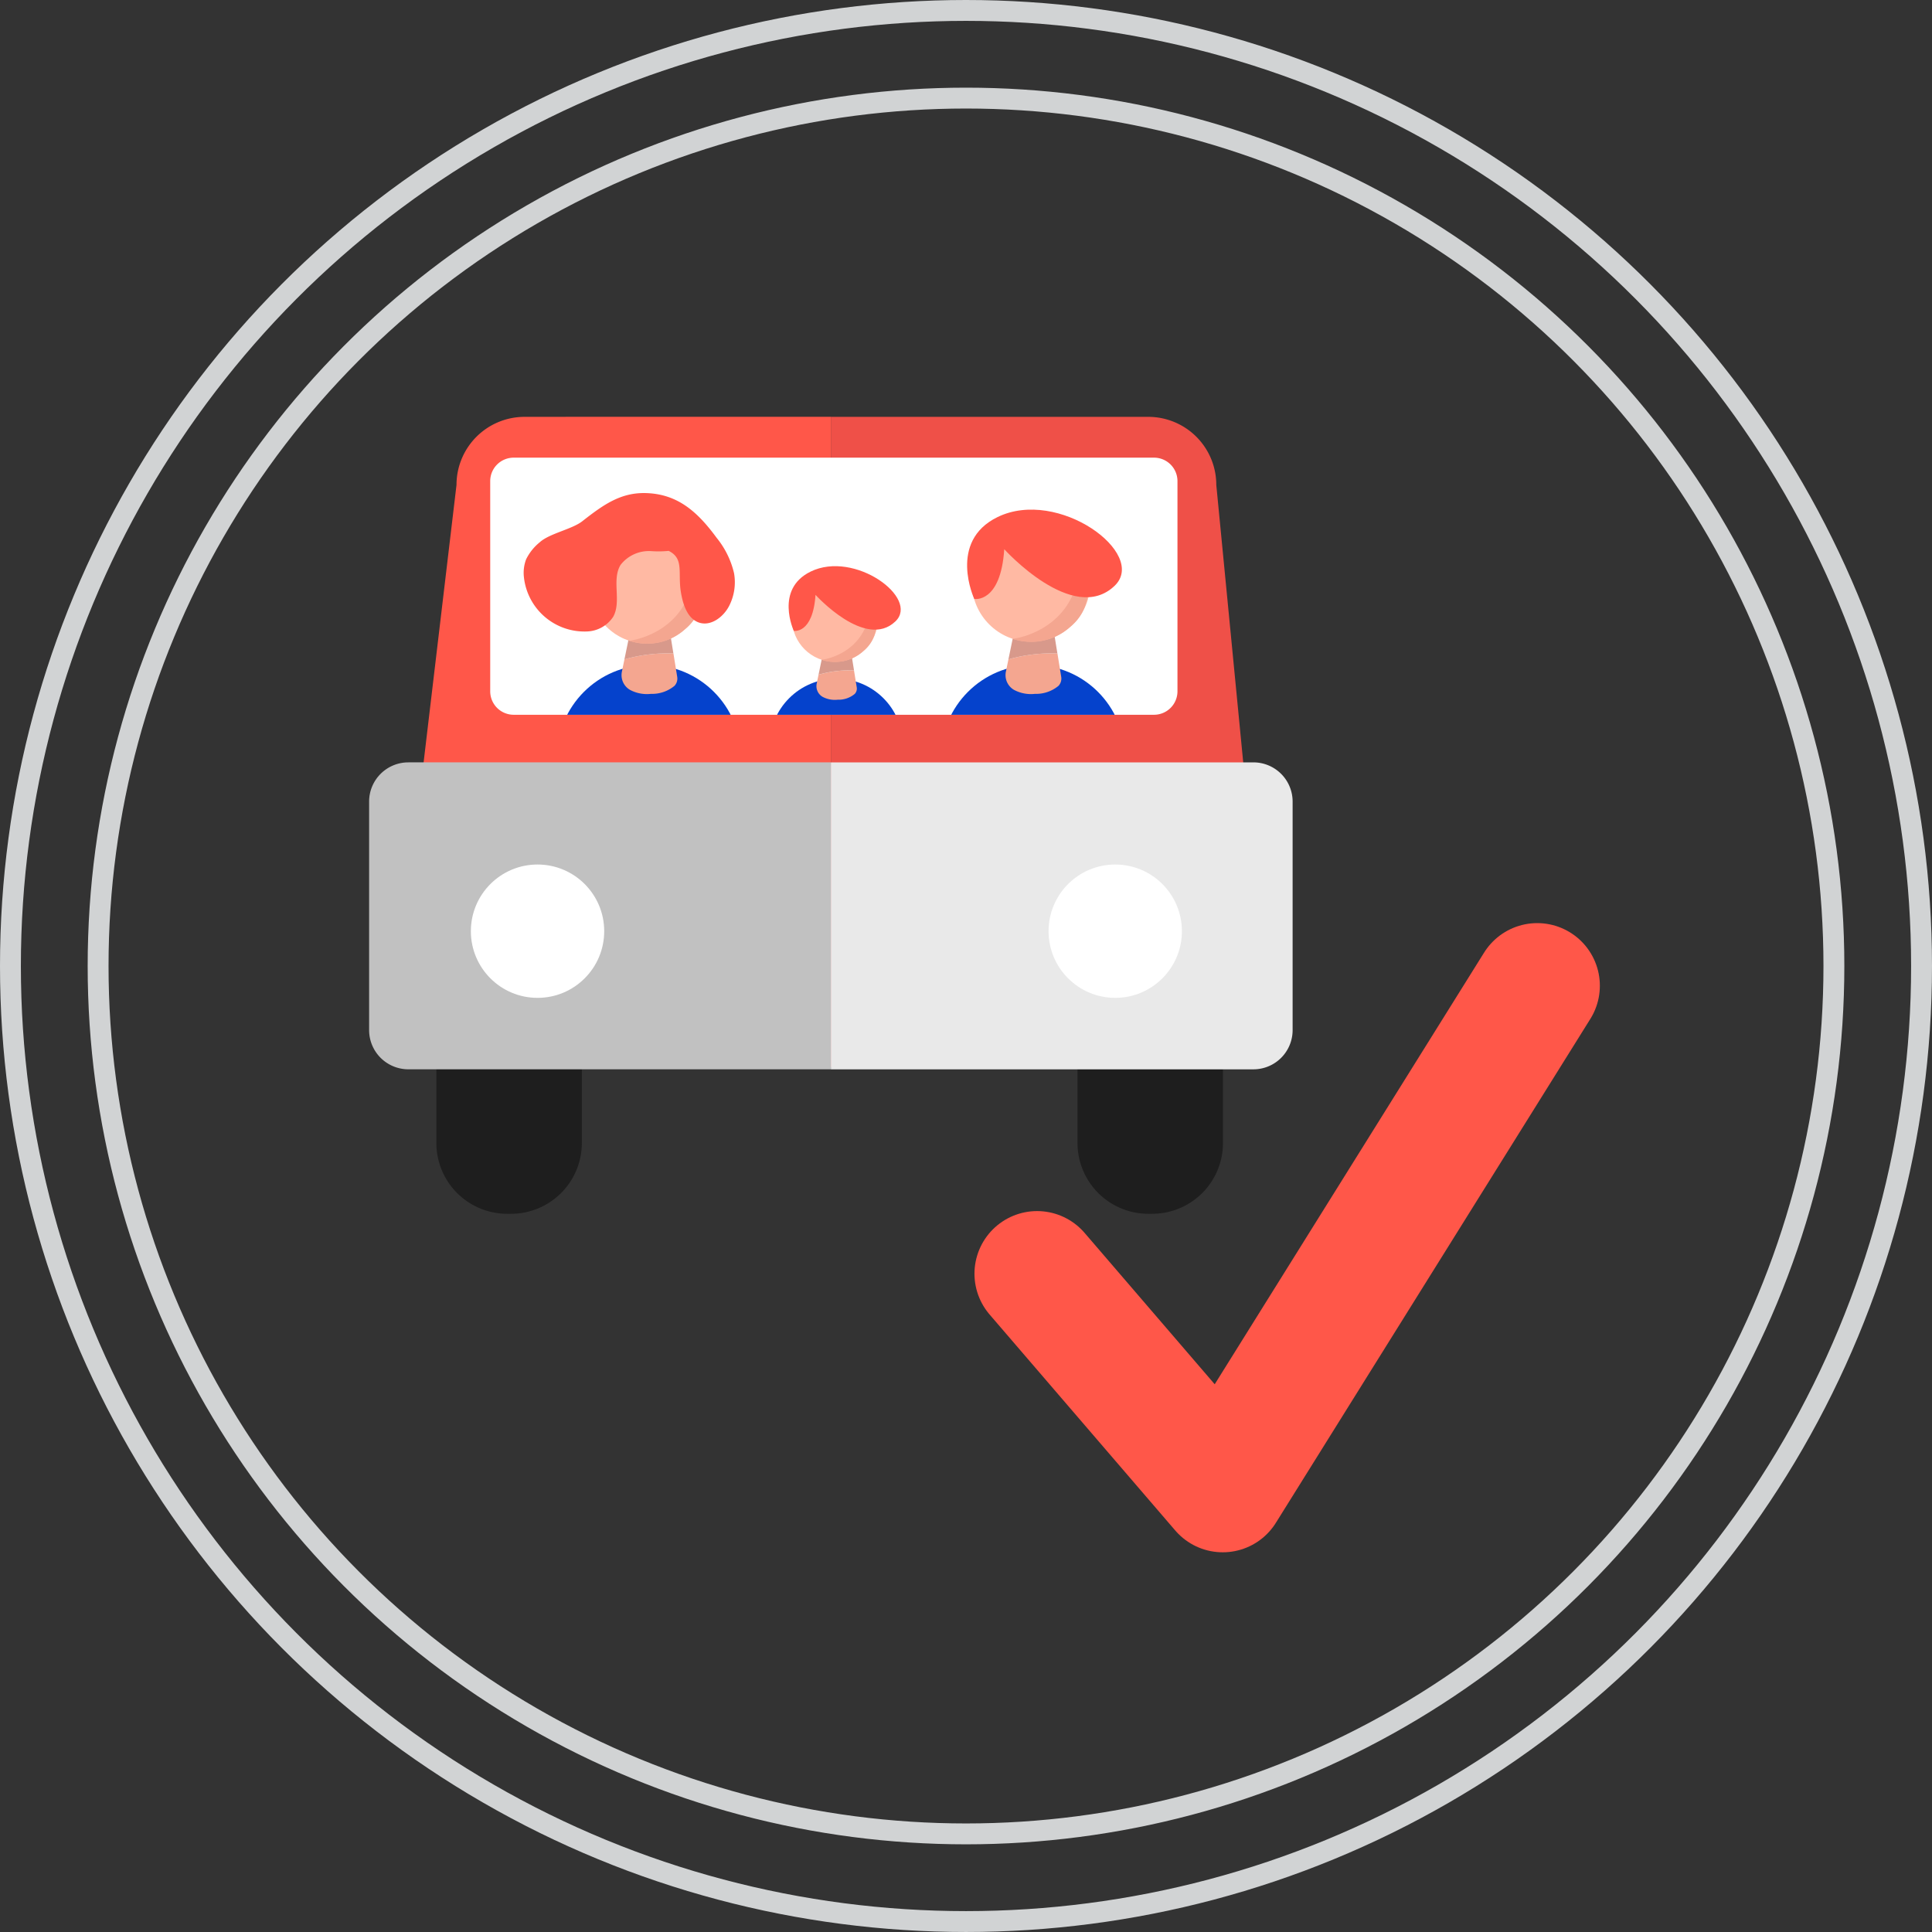 <svg xmlns="http://www.w3.org/2000/svg" xmlns:xlink="http://www.w3.org/1999/xlink" width="185.111" height="185.111" viewBox="0 0 185.111 185.111">
  <rect x="0" y="0" width="185.111" height="185.111" fill="#333333" stroke="none"/>
  <defs>
    <clipPath id="clip-path">
      <rect id="Retângulo_402" data-name="Retângulo 402" width="24.634" height="24.634"/>
    </clipPath>
    <clipPath id="clip-path-2">
      <rect id="Retângulo_403" data-name="Retângulo 403" width="17.846" height="17.846"/>
    </clipPath>
  </defs>
  <g id="Grupo_982" data-name="Grupo 982" transform="translate(-1251.538 -2169.092)">
    <g id="Elipse_44_3_" transform="translate(1260.098 2177.651)">
      <circle id="Elipse_77" data-name="Elipse 77" cx="83.996" cy="83.996" r="83.996" transform="translate(0 0)" fill="none"/>
      <circle id="Elipse_78" data-name="Elipse 78" cx="83.156" cy="83.156" r="83.156" transform="translate(0.84 0.84)" fill="none" stroke="#d1d3d4" stroke-width="2"/>
    </g>
    <g id="Elipse_45_3_" transform="translate(1251.695 2169.249)">
      <circle id="Elipse_79" data-name="Elipse 79" cx="92.398" cy="92.398" r="92.398" fill="none"/>
      <circle id="Elipse_80" data-name="Elipse 80" cx="91.555" cy="91.555" r="91.555" transform="translate(0.843 0.843)" fill="none" stroke="#d1d3d4" stroke-width="2"/>
    </g>
    <g id="Grupo_964" data-name="Grupo 964" transform="translate(484 846.669)">
      <g id="Grupo_965" data-name="Grupo 965" transform="translate(802.904 1313.169)">
        <g id="Grupo_748" data-name="Grupo 748" transform="translate(2.534 49.191)">
          <g id="Grupo_690" data-name="Grupo 690">
            <g id="Grupo_688" data-name="Grupo 688">
              <path id="Caminho_2190" data-name="Caminho 2190" d="M182.36,1588.113a6.521,6.521,0,0,0-6.521,6.521L170,1643.879c0,3.6,8.758,6.521,12.36,6.521h29.351v-62.29H182.36Z" transform="translate(-170 -1588.11)" fill="#ff5749"/>
            </g>
            <g id="Grupo_689" data-name="Grupo 689" transform="translate(41.709 0.003)">
              <path id="Caminho_2191" data-name="Caminho 2191" d="M340.991,1588.12H310.58v62.29h30.408c3.6,0,11.3-2.919,11.3-6.521l-4.78-49.245A6.517,6.517,0,0,0,340.991,1588.12Z" transform="translate(-310.58 -1588.12)" fill="#ef5048"/>
            </g>
          </g>
          <g id="Grupo_691" data-name="Grupo 691" transform="translate(9.07 3.913)">
            <path id="Caminho_2192" data-name="Caminho 2192" d="M264.168,1625.934h-61.35a2.248,2.248,0,0,1-2.249-2.249v-20.136a2.247,2.247,0,0,1,2.249-2.249h61.35a2.247,2.247,0,0,1,2.249,2.249v20.136A2.249,2.249,0,0,1,264.168,1625.934Z" transform="translate(-200.57 -1601.3)" fill="#fff"/>
          </g>
          <g id="Grupo_710" data-name="Grupo 710" transform="translate(48.037 3.913)">
            <g id="Grupo_709" data-name="Grupo 709">
              <g id="Grupo_707" data-name="Grupo 707">
                <g id="Grupo_706" data-name="Grupo 706" clip-path="url(#clip-path)">
                  <g id="Grupo_693" data-name="Grupo 693" transform="translate(4.225 19.86)">
                    <circle id="Elipse_57" data-name="Elipse 57" cx="8.809" cy="8.809" r="8.809" fill="#0542cc"/>
                  </g>
                  <g id="Grupo_696" data-name="Grupo 696" transform="translate(10.408 16.362)">
                    <g id="Grupo_694" data-name="Grupo 694" transform="translate(0 2.394)">
                      <path id="Caminho_2193" data-name="Caminho 2193" d="M367.267,1665.092l-.24,1.166a1.632,1.632,0,0,0,.763,1.747,3.441,3.441,0,0,0,2.02.389,3.36,3.36,0,0,0,2.255-.769,1.017,1.017,0,0,0,.258-.875l-.359-2.225A15,15,0,0,0,367.267,1665.092Z" transform="translate(-366.992 -1664.519)" fill="#f4a690"/>
                    </g>
                    <g id="Grupo_695" data-name="Grupo 695" transform="translate(0.275)">
                      <path id="Caminho_2194" data-name="Caminho 2194" d="M371.756,1656.45l-3.267.211-.57,2.756a14.987,14.987,0,0,1,4.694-.567l-.38-2.347Z" transform="translate(-367.92 -1656.45)" fill="#d8998b"/>
                    </g>
                  </g>
                  <g id="Grupo_698" data-name="Grupo 698" transform="translate(39.937 -5.661)">
                    <g id="Grupo_697" data-name="Grupo 697">
                      <path id="Caminho_2195" data-name="Caminho 2195" d="M470.41,1592.106c2.771-1.16,3.507-2.57,4.937-6.913a3.427,3.427,0,0,0-.178-2.973c-2.317,7.263-3.519,8.381-8.649,10.218A6.151,6.151,0,0,0,470.41,1592.106Z" transform="translate(-466.52 -1582.22)" fill="#f4a690"/>
                    </g>
                  </g>
                  <g id="Grupo_701" data-name="Grupo 701" transform="translate(1089.575 -475.089)">
                    <g id="Grupo_699" data-name="Grupo 699" transform="translate(0 0)">
                      <circle id="Elipse_58" data-name="Elipse 58" cx="23.545" cy="23.545" r="23.545" fill="#ffb9a3"/>
                    </g>
                    <g id="Grupo_700" data-name="Grupo 700" transform="translate(16.253 8.797)">
                      <path id="Caminho_2196" data-name="Caminho 2196" d="M4059.13,66.79s29.345-3.163,26.637-37.14c0,0,9.966,21.43-3.857,32.4A22.9,22.9,0,0,1,4059.13,66.79Z" transform="translate(-4059.13 -29.65)" fill="#f4a690"/>
                    </g>
                  </g>
                  <g id="Grupo_704" data-name="Grupo 704" transform="translate(7.177 6.278)">
                    <g id="Grupo_702" data-name="Grupo 702">
                      <circle id="Elipse_59" data-name="Elipse 59" cx="5.679" cy="5.679" r="5.679" fill="#ffb9a3"/>
                    </g>
                    <g id="Grupo_703" data-name="Grupo 703" transform="translate(3.919 2.121)">
                      <path id="Caminho_2197" data-name="Caminho 2197" d="M369.31,1638.57s7.079-.763,6.426-8.96c0,0,2.4,5.171-.932,7.818A5.521,5.521,0,0,1,369.31,1638.57Z" transform="translate(-369.31 -1629.61)" fill="#f4a690"/>
                    </g>
                  </g>
                  <g id="Grupo_705" data-name="Grupo 705" transform="translate(6.725 4.979)">
                    <path id="Caminho_2198" data-name="Caminho 2198" d="M358.134,1621.873s6.6,7.317,10.574,3.507c3.213-3.083-5.4-9.42-11.215-6.586-4.8,2.338-2.231,7.847-2.231,7.847S357.79,1627.089,358.134,1621.873Z" transform="translate(-354.575 -1618.082)" fill="#ff5749"/>
                  </g>
                </g>
              </g>
            </g>
          </g>
          <g id="Grupo_729" data-name="Grupo 729" transform="translate(32.787 10.702)">
            <g id="Grupo_728" data-name="Grupo 728">
              <g id="Grupo_726" data-name="Grupo 726">
                <g id="Grupo_725" data-name="Grupo 725" clip-path="url(#clip-path-2)">
                  <g id="Grupo_712" data-name="Grupo 712" transform="translate(3.059 14.386)">
                    <circle id="Elipse_60" data-name="Elipse 60" cx="6.382" cy="6.382" r="6.382" fill="#0542cc"/>
                  </g>
                  <g id="Grupo_715" data-name="Grupo 715" transform="translate(7.54 11.853)">
                    <g id="Grupo_713" data-name="Grupo 713" transform="translate(0 1.737)">
                      <path id="Caminho_2199" data-name="Caminho 2199" d="M306.124,1670.4l-.175.846a1.183,1.183,0,0,0,.552,1.267,2.48,2.48,0,0,0,1.463.282,2.411,2.411,0,0,0,1.632-.558.74.74,0,0,0,.187-.635l-.261-1.611A10.774,10.774,0,0,0,306.124,1670.4Z" transform="translate(-305.924 -1669.983)" fill="#f4a690"/>
                    </g>
                    <g id="Grupo_714" data-name="Grupo 714" transform="translate(0.201)">
                      <path id="Caminho_2200" data-name="Caminho 2200" d="M309.377,1664.13l-2.365.151-.412,2a10.784,10.784,0,0,1,3.4-.409l-.276-1.7Z" transform="translate(-306.6 -1664.13)" fill="#d8998b"/>
                    </g>
                  </g>
                  <g id="Grupo_717" data-name="Grupo 717" transform="translate(28.93 -4.1)">
                    <g id="Grupo_716" data-name="Grupo 716">
                      <path id="Caminho_2201" data-name="Caminho 2201" d="M380.839,1617.522c2.006-.839,2.54-1.86,3.578-5.008a2.485,2.485,0,0,0-.131-2.154c-1.679,5.263-2.549,6.07-6.266,7.4A4.434,4.434,0,0,0,380.839,1617.522Z" transform="translate(-378.02 -1610.36)" fill="#f4a690"/>
                    </g>
                  </g>
                  <g id="Grupo_720" data-name="Grupo 720" transform="translate(789.293 -344.154)">
                    <g id="Grupo_718" data-name="Grupo 718">
                      <circle id="Elipse_61" data-name="Elipse 61" cx="17.054" cy="17.054" r="17.054" fill="#ffb9a3"/>
                    </g>
                    <g id="Grupo_719" data-name="Grupo 719" transform="translate(11.77 6.373)">
                      <path id="Caminho_2202" data-name="Caminho 2202" d="M2980.51,512.584s21.258-2.29,19.3-26.9c0,0,7.219,15.523-2.792,23.471A16.6,16.6,0,0,1,2980.51,512.584Z" transform="translate(-2980.51 -485.68)" fill="#f4a690"/>
                    </g>
                  </g>
                  <g id="Grupo_723" data-name="Grupo 723" transform="translate(5.198 4.548)">
                    <g id="Grupo_721" data-name="Grupo 721">
                      <circle id="Elipse_62" data-name="Elipse 62" cx="4.115" cy="4.115" r="4.115" fill="#ffb9a3"/>
                    </g>
                    <g id="Grupo_722" data-name="Grupo 722" transform="translate(2.839 1.537)">
                      <path id="Caminho_2203" data-name="Caminho 2203" d="M307.6,1651.182s5.13-.552,4.655-6.492c0,0,1.742,3.744-.673,5.664A4,4,0,0,1,307.6,1651.182Z" transform="translate(-307.6 -1644.69)" fill="#f4a690"/>
                    </g>
                  </g>
                  <g id="Grupo_724" data-name="Grupo 724" transform="translate(4.873 3.608)">
                    <path id="Caminho_2204" data-name="Caminho 2204" d="M299.512,1639.089s4.783,5.3,7.66,2.539c2.326-2.234-3.91-6.824-8.123-4.77-3.477,1.694-1.617,5.684-1.617,5.684S299.259,1642.865,299.512,1639.089Z" transform="translate(-296.935 -1636.342)" fill="#ff5749"/>
                  </g>
                </g>
              </g>
            </g>
          </g>
          <g id="Grupo_747" data-name="Grupo 747" transform="translate(11.242 3.913)">
            <g id="Grupo_746" data-name="Grupo 746">
              <g id="Grupo_744" data-name="Grupo 744">
                <g id="Grupo_743" data-name="Grupo 743" clip-path="url(#clip-path)">
                  <g id="Grupo_731" data-name="Grupo 731" transform="translate(4.225 19.86)">
                    <circle id="Elipse_63" data-name="Elipse 63" cx="8.809" cy="8.809" r="8.809" fill="#0542cc"/>
                  </g>
                  <g id="Grupo_734" data-name="Grupo 734" transform="translate(10.411 16.362)">
                    <g id="Grupo_732" data-name="Grupo 732" transform="translate(0 2.394)">
                      <path id="Caminho_2205" data-name="Caminho 2205" d="M243.257,1665.092l-.24,1.166a1.632,1.632,0,0,0,.762,1.747,3.441,3.441,0,0,0,2.02.389,3.36,3.36,0,0,0,2.255-.769,1.017,1.017,0,0,0,.258-.875l-.359-2.225A14.983,14.983,0,0,0,243.257,1665.092Z" transform="translate(-242.982 -1664.519)" fill="#f4a690"/>
                    </g>
                    <g id="Grupo_733" data-name="Grupo 733" transform="translate(0.275)">
                      <path id="Caminho_2206" data-name="Caminho 2206" d="M247.746,1656.45l-3.267.211-.57,2.756a14.987,14.987,0,0,1,4.694-.567l-.38-2.347Z" transform="translate(-243.91 -1656.45)" fill="#d8998b"/>
                    </g>
                  </g>
                  <g id="Grupo_737" data-name="Grupo 737" transform="translate(1089.578 -475.089)">
                    <g id="Grupo_735" data-name="Grupo 735" transform="translate(0 0)">
                      <circle id="Elipse_64" data-name="Elipse 64" cx="23.545" cy="23.545" r="23.545" fill="#ffb9a3"/>
                    </g>
                    <g id="Grupo_736" data-name="Grupo 736" transform="translate(16.25 8.797)">
                      <path id="Caminho_2207" data-name="Caminho 2207" d="M3935.11,66.79s29.346-3.163,26.637-37.14c0,0,9.966,21.43-3.857,32.4A22.894,22.894,0,0,1,3935.11,66.79Z" transform="translate(-3935.11 -29.65)" fill="#f4a690"/>
                    </g>
                  </g>
                  <g id="Grupo_740" data-name="Grupo 740" transform="translate(7.352 6.8)">
                    <g id="Grupo_738" data-name="Grupo 738">
                      <circle id="Elipse_65" data-name="Elipse 65" cx="5.507" cy="5.507" r="5.507" fill="#ffb9a3"/>
                    </g>
                    <g id="Grupo_739" data-name="Grupo 739" transform="translate(3.801 2.059)">
                      <path id="Caminho_2208" data-name="Caminho 2208" d="M245.48,1639.844s6.862-.739,6.228-8.684c0,0,2.332,5.011-.9,7.578A5.356,5.356,0,0,1,245.48,1639.844Z" transform="translate(-245.48 -1631.16)" fill="#f4a690"/>
                    </g>
                  </g>
                  <g id="Grupo_742" data-name="Grupo 742" transform="translate(1.035 3.389)">
                    <g id="Grupo_741" data-name="Grupo 741">
                      <path id="Caminho_2209" data-name="Caminho 2209" d="M222.8,1612.835a8.968,8.968,0,0,1,3.575.926,2.5,2.5,0,0,1,1.552,2.326,1.846,1.846,0,0,1-.267,1.329,1.76,1.76,0,0,1-.792.555,9.807,9.807,0,0,1-3.287.318,3.442,3.442,0,0,0-2.919,1.317c-.881,1.439.11,3.492-.706,4.969a3.124,3.124,0,0,1-2.5,1.412,5.834,5.834,0,0,1-6.055-5.183,3.664,3.664,0,0,1,.208-1.727,4.842,4.842,0,0,1,1.3-1.629c.923-.849,3.092-1.249,4.077-2.017,1.988-1.552,3.676-2.795,6.168-2.7,3.005.11,4.892,1.807,6.708,4.281a8.4,8.4,0,0,1,1.67,3.391,4.98,4.98,0,0,1-.466,3.13c-.564,1.1-1.8,2.005-2.934,1.587-1.074-.395-1.492-1.712-1.688-2.872-.32-1.89.338-3.258-1.2-3.993" transform="translate(-211.378 -1612.724)" fill="#ff5749"/>
                    </g>
                  </g>
                </g>
              </g>
            </g>
          </g>
        </g>
        <g id="Grupo_749" data-name="Grupo 749" transform="translate(6.444 93.881)">
          <path id="Caminho_2210" data-name="Caminho 2210" d="M190.333,1738.74h-.368a6.786,6.786,0,0,0-6.785,6.785v18.1a6.786,6.786,0,0,0,6.785,6.785h.368a6.786,6.786,0,0,0,6.785-6.785v-18.1A6.786,6.786,0,0,0,190.333,1738.74Z" transform="translate(-183.18 -1738.74)" fill="#1e1e1e"/>
        </g>
        <g id="Grupo_750" data-name="Grupo 750" transform="translate(67.874 93.881)">
          <path id="Caminho_2211" data-name="Caminho 2211" d="M397.383,1738.74h-.368a6.786,6.786,0,0,0-6.785,6.785v18.1a6.786,6.786,0,0,0,6.785,6.785h.368a6.786,6.786,0,0,0,6.785-6.785v-18.1A6.786,6.786,0,0,0,397.383,1738.74Z" transform="translate(-390.23 -1738.74)" fill="#1e1e1e"/>
        </g>
        <g id="Grupo_753" data-name="Grupo 753" transform="translate(0 82.296)">
          <g id="Grupo_751" data-name="Grupo 751">
            <path id="Caminho_2212" data-name="Caminho 2212" d="M165.219,1699.693a3.758,3.758,0,0,0-3.759,3.759v21.89a3.758,3.758,0,0,0,3.759,3.759H205.7V1699.69H165.219Z" transform="translate(-161.46 -1699.69)" fill="#c1c1c1"/>
          </g>
          <g id="Grupo_752" data-name="Grupo 752" transform="translate(44.242 0.003)">
            <path id="Caminho_2213" data-name="Caminho 2213" d="M351.063,1699.7H310.58v29.411h40.483a3.758,3.758,0,0,0,3.759-3.759v-21.89A3.759,3.759,0,0,0,351.063,1699.7Z" transform="translate(-310.58 -1699.7)" fill="#e9e9e9"/>
          </g>
        </g>
        <g id="Grupo_754" data-name="Grupo 754" transform="translate(65.1 92.086)">
          <circle id="Elipse_66" data-name="Elipse 66" cx="6.388" cy="6.388" r="6.388" fill="#fff"/>
        </g>
        <g id="Grupo_755" data-name="Grupo 755" transform="translate(9.749 92.086)">
          <circle id="Elipse_67" data-name="Elipse 67" cx="6.388" cy="6.388" r="6.388" fill="#fff"/>
        </g>
      </g>
      <path id="Caminho_2304" data-name="Caminho 2304" d="M22.7,49.646,40.488,70.339,48.33,57.772,70.62,22.055" transform="translate(844.205 1394.814)" fill="none" stroke="#ff5749" stroke-linecap="round" stroke-linejoin="round" stroke-width="12"/>
    </g>
  </g>
</svg>
